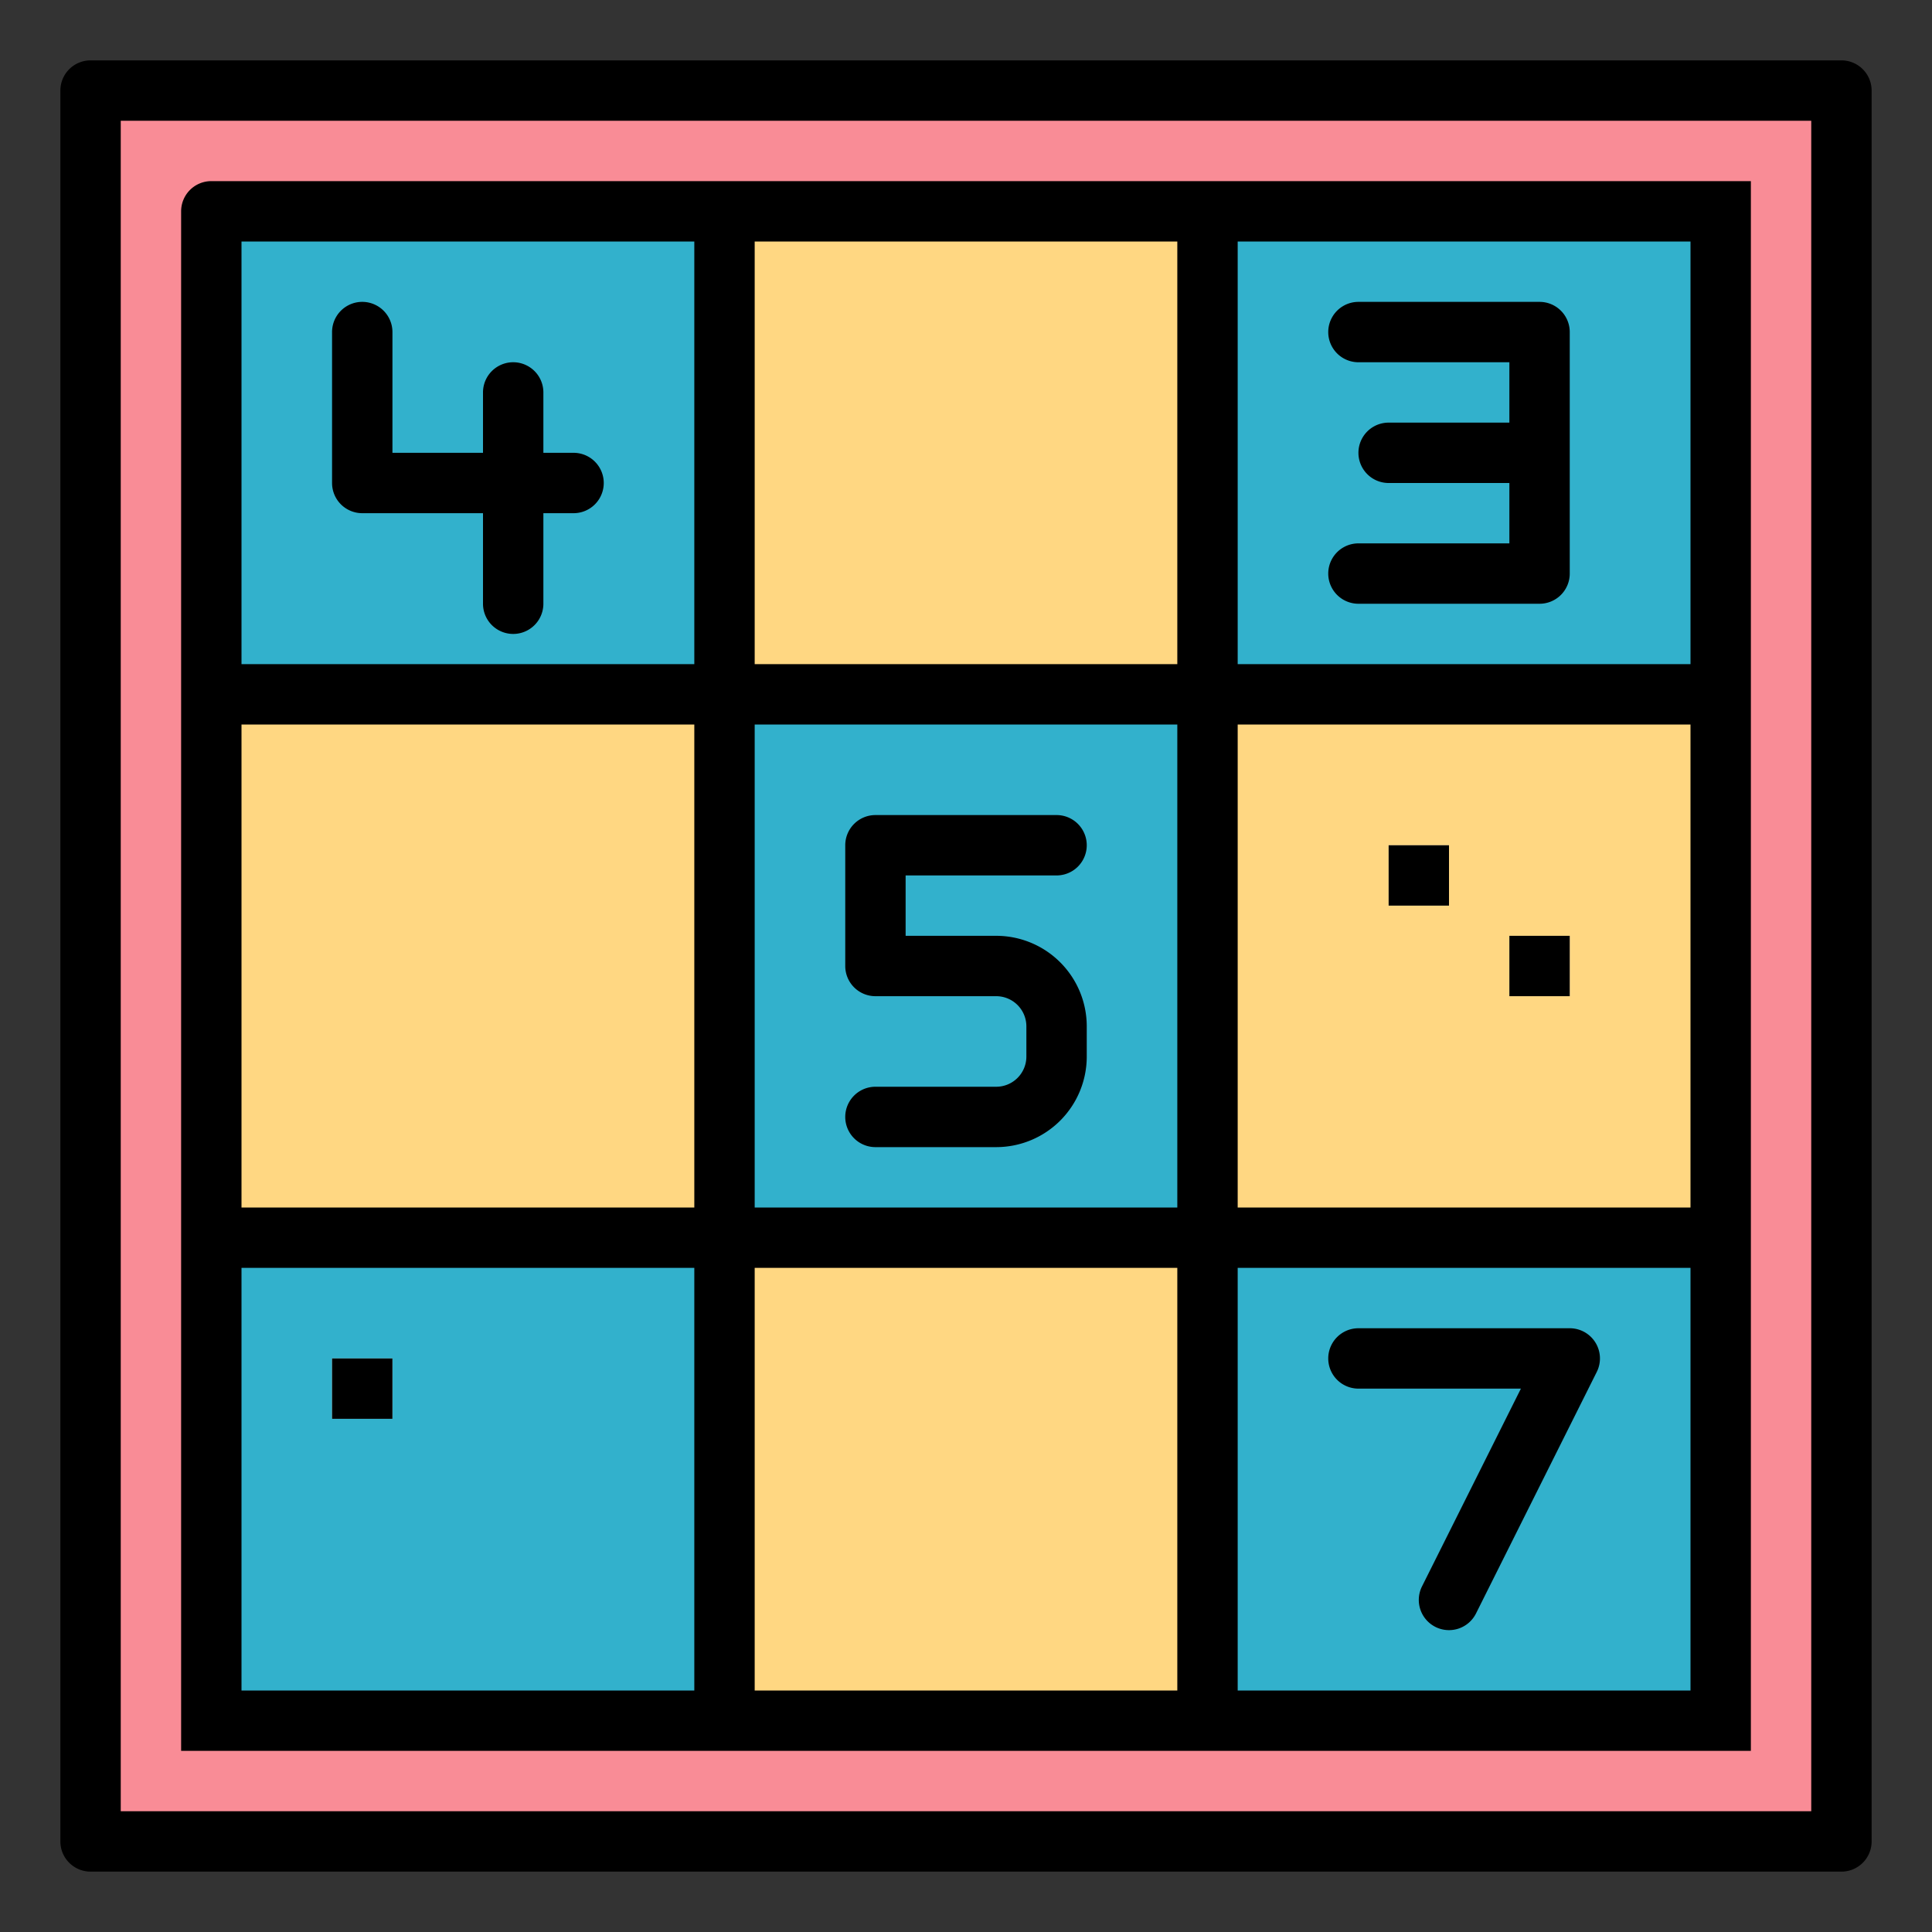 <svg height="512" viewBox="0 0 64 64" width="512" xmlns="http://www.w3.org/2000/svg"><rect x="0" y="0" width="64" height="64" fill="#333333" stroke="none"/><g id="Filled_outline" data-name="Filled outline"><path d="m3 3h58v58h-58z" fill="#f98c96"/><path d="m7 7h17v16h-17z" fill="#32b1cc"/><path d="m40 7h17v16h-17z" fill="#32b1cc" transform="matrix(-1 0 0 -1 97 30)"/><path d="m24 7h16v16h-16z" fill="#ffd782"/><path d="m7 41h17v16h-17z" fill="#32b1cc"/><path d="m24 41h16v16h-16z" fill="#ffd782" transform="matrix(-1 0 0 -1 64 98)"/><path d="m24 23h16v18h-16z" fill="#32b1cc"/><path d="m7 23h17v18h-17z" fill="#ffd782"/><path d="m40 23h17v18h-17z" fill="#ffd782"/><path d="m40 41h17v16h-17z" fill="#32b1cc"/><g fill="#f4f4e6"><path d="m11 45h2v2h-2z"/><path d="m46 28h2v2h-2z"/><path d="m50 31h2v2h-2z"/></g><path d="m58 58v-52h-51a1 1 0 0 0 -1 1v51zm-17-50h15v14h-15zm0 16h15v16h-15zm0 18h15v14h-15zm-16-34h14v14h-14zm0 16h14v16h-14zm0 18h14v14h-14zm-17-34h15v14h-15zm0 16h15v16h-15zm0 18h15v14h-15z"/><path d="m61 2h-58a1 1 0 0 0 -1 1v58a1 1 0 0 0 1 1h58a1 1 0 0 0 1-1v-58a1 1 0 0 0 -1-1zm-1 58h-56v-56h56z"/><path d="m19 15h-1v-2a1 1 0 0 0 -2 0v2h-3v-4a1 1 0 0 0 -2 0v5a1 1 0 0 0 1 1h4v3a1 1 0 0 0 2 0v-3h1a1 1 0 0 0 0-2z"/><path d="m51 10h-6a1 1 0 0 0 0 2h5v2h-4a1 1 0 0 0 0 2h4v2h-5a1 1 0 0 0 0 2h6a1 1 0 0 0 1-1v-8a1 1 0 0 0 -1-1z"/><path d="m35 29a1 1 0 0 0 0-2h-6a1 1 0 0 0 -1 1v4a1 1 0 0 0 1 1h4a1 1 0 0 1 1 1v1a1 1 0 0 1 -1 1h-4a1 1 0 0 0 0 2h4a3 3 0 0 0 3-3v-1a3 3 0 0 0 -3-3h-3v-2z"/><path d="m52 44h-7a1 1 0 0 0 0 2h5.382l-3.277 6.553a1 1 0 0 0 1.79.894l4-8a1 1 0 0 0 -.895-1.447z"/><path d="m11 45h2v2h-2z"/><path d="m46 28h2v2h-2z"/><path d="m50 31h2v2h-2z"/></g></svg>